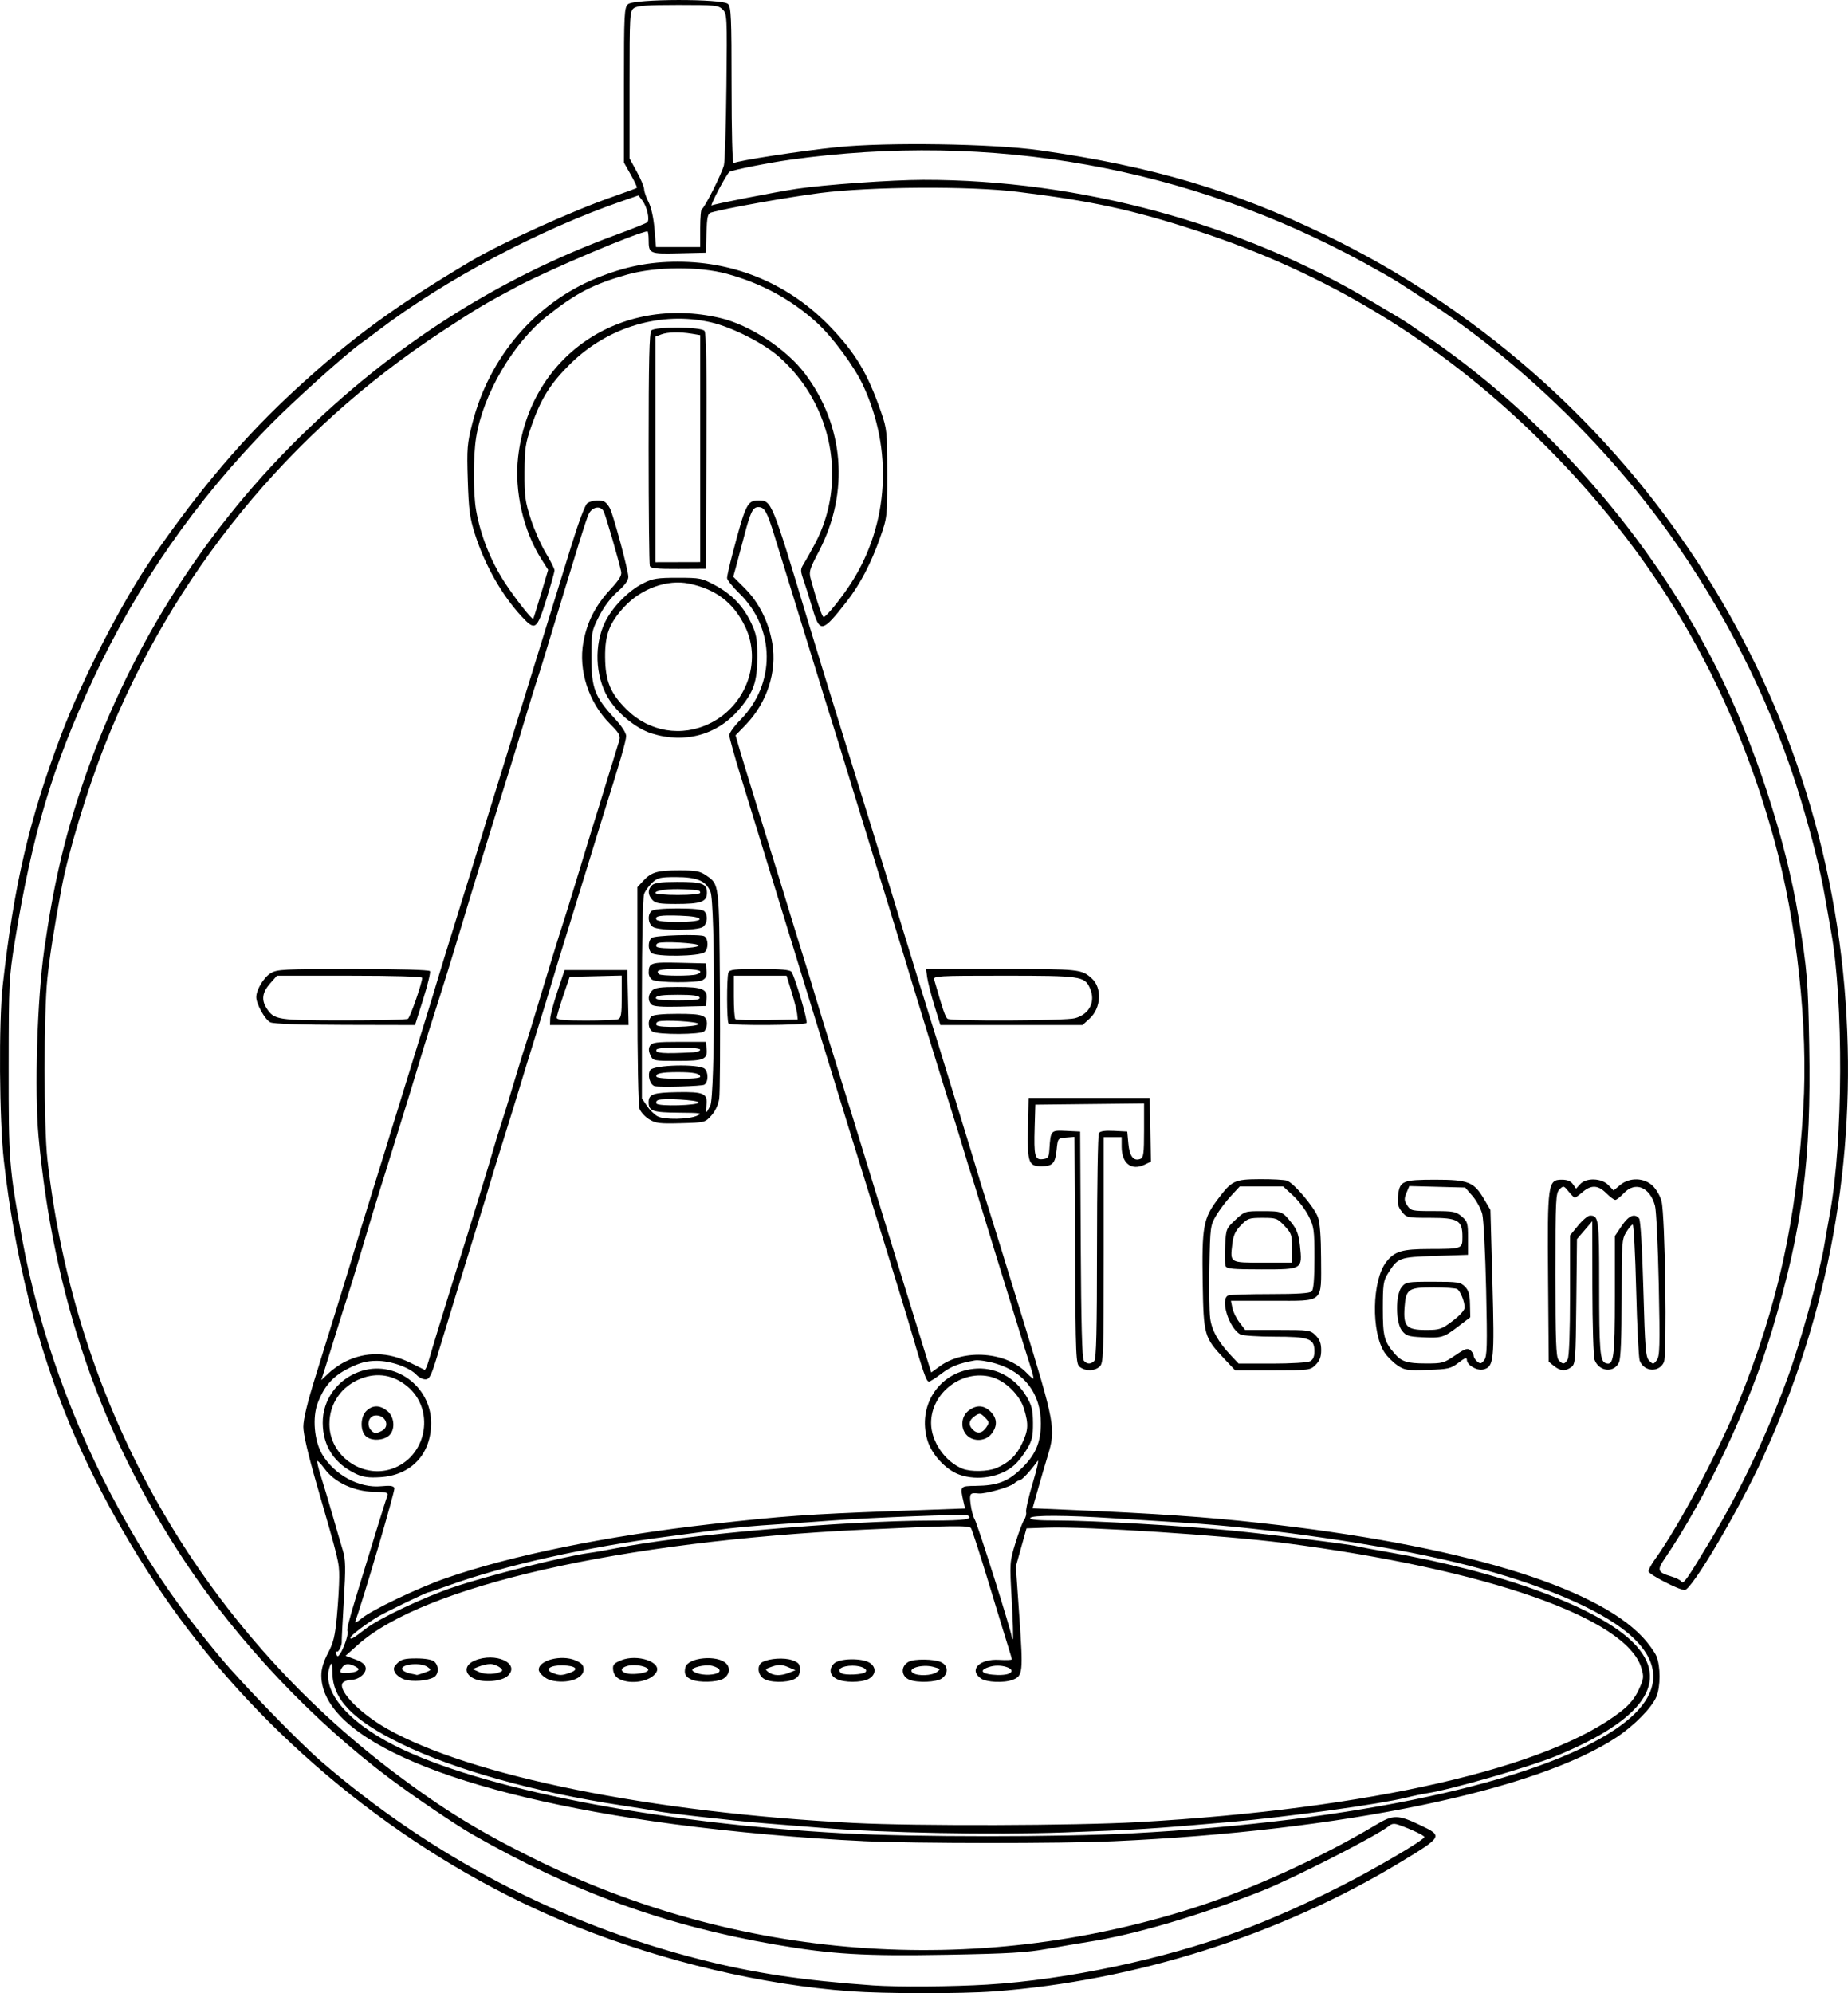 <?xml version="1.0" encoding="UTF-8" standalone="no"?>
<!-- Created with Inkscape (http://www.inkscape.org/) -->

<svg
   xmlns:dc="http://purl.org/dc/elements/1.1/"
   xmlns:cc="http://creativecommons.org/ns#"
   xmlns:rdf="http://www.w3.org/1999/02/22-rdf-syntax-ns#"
   xmlns:svg="http://www.w3.org/2000/svg"
   xmlns="http://www.w3.org/2000/svg"
   xmlns:sodipodi="http://sodipodi.sourceforge.net/DTD/sodipodi-0.dtd"
   xmlns:inkscape="http://www.inkscape.org/namespaces/inkscape"
   version="1.1"
   id="svg5429"
   width="132.283"
   height="142.666"
   viewBox="0 0 132.283 142.666"
   sodipodi:docname="A-TeamLogo.svg"
   inkscape:version="0.92.2 2405546, 2018-03-11">
  <defs
     id="defs5433" />
  <sodipodi:namedview
     pagecolor="#ffffff"
     bordercolor="#666666"
     borderopacity="1"
     objecttolerance="10"
     gridtolerance="10"
     guidetolerance="10"
     inkscape:pageopacity="0"
     inkscape:pageshadow="2"
     inkscape:window-width="1880"
     inkscape:window-height="988"
     id="namedview5431"
     showgrid="false"
     inkscape:zoom="2.8235293"
     inkscape:cx="28.391245"
     inkscape:cy="72.97853"
     inkscape:window-x="20"
     inkscape:window-y="46"
     inkscape:window-maximized="0"
     inkscape:current-layer="svg5429"
     fit-margin-top="0"
     fit-margin-left="0"
     fit-margin-right="0"
     fit-margin-bottom="0" />
  <path
     style="fill:#000000;stroke-width:0.16"
     d="M 60.873,142.53 C 54.593,142.076 47.588,140.424 41.294,137.913 30.547,133.627 20.556,125.974 13.397,116.546 10.205,112.342 7.093,106.952 5.056,102.097 2.679,96.433 1.046,89.934 0.276,83.08 c -0.327,-2.917 -0.374,-9.903 -0.084,-12.517 0.8,-7.201 1.897,-11.91 4.189,-17.974 1.52,-4.021 4.382,-9.569 6.571,-12.736 3.387,-4.9 6.554,-8.615 10.216,-11.984 4.002,-3.681 7.048,-5.913 12.503,-9.157 2.239,-1.332 7.253,-3.608 10.233,-4.645 0.895,-0.312 1.654,-0.593 1.686,-0.625 0.032,-0.032 -0.163,-0.45 -0.434,-0.93 l -0.492,-0.872 V 6.102 c 0,-5.162 0.02,-5.557 0.293,-5.804 0.429,-0.388 6.771,-0.4 7.157,-0.013 0.22,0.22 0.252,0.977 0.252,5.867 0,3.279 0.06,5.578 0.144,5.526 0.286,-0.177 4.808,-0.874 7.398,-1.14 3.581,-0.368 11.185,-0.251 14.523,0.224 8.039,1.144 13.817,2.852 20.392,6.028 21.41,10.344 35.658,31.339 37.291,54.95 0.785,11.357 -1.188,22.234 -5.909,32.563 -1.728,3.782 -5.106,9.505 -5.611,9.509 -0.409,0.003 -2.592,-1.127 -2.592,-1.341 0,-0.118 0.203,-0.496 0.451,-0.84 1.723,-2.389 4.593,-7.783 6.017,-11.308 2.79,-6.908 4.123,-12.974 4.612,-20.987 0.355,-5.814 -0.457,-13.321 -2.076,-19.203 -3.11,-11.297 -8.592,-20.606 -16.971,-28.818 -7.037,-6.896 -15.071,-11.775 -24.387,-14.808 -4.572,-1.489 -7.506,-2.125 -12.821,-2.779 -3.416,-0.42 -10.496,-0.377 -14.122,0.087 -2.28,0.292 -6.803,1.102 -7.817,1.401 -0.227,0.067 -0.283,0.323 -0.321,1.476 l -0.046,1.395 -1.913,0.045 c -2.124,0.051 -2.173,0.029 -2.177,-0.968 -0.001,-0.331 -0.039,-0.602 -0.083,-0.602 -0.583,0 -7.009,2.721 -9.307,3.941 -2.349,1.247 -2.872,1.558 -5.376,3.201 -10.978,7.2 -19.332,17.435 -24.138,29.572 -1.3,3.283 -2.666,7.803 -3.14,10.387 -0.551,3.007 -0.815,4.69 -0.993,6.339 -0.266,2.46 -0.266,10.628 0.001,12.999 1.997,17.749 10.878,33.39 24.98,43.992 3.316,2.493 5.843,4.048 9.709,5.974 14.717,7.333 31.618,8.62 47.33,3.606 4.102,-1.309 9.17,-3.616 13.054,-5.941 1.271,-0.761 1.591,-0.758 3.24,0.029 1.586,0.757 1.561,0.801 -1.48,2.642 -8.583,5.196 -18.953,8.49 -29.086,9.239 -2.324,0.172 -7.825,0.166 -10.271,-0.011 z m 9.849,-0.481 c 5.621,-0.344 12.561,-1.811 17.866,-3.777 2.399,-0.889 4.782,-1.944 7.431,-3.288 2.502,-1.27 5.938,-3.292 5.938,-3.495 0,-0.107 -0.937,-0.554 -1.813,-0.864 -0.341,-0.121 -0.515,-0.103 -0.722,0.075 -0.738,0.631 -6.834,3.75 -9.042,4.625 -4.52,1.792 -9.197,3.165 -12.512,3.675 -0.565,0.087 -1.857,0.307 -2.872,0.489 -1.515,0.272 -2.793,0.348 -7.141,0.426 -6.019,0.108 -8.297,-0.027 -12.357,-0.728 -7.886,-1.362 -14.421,-3.738 -21.665,-7.874 -1.211,-0.692 -4.174,-2.696 -5.938,-4.018 -5.503,-4.123 -10.835,-9.766 -14.636,-15.489 C 7.24,102.744 3.818,92.818 2.761,81.363 c -0.303,-3.282 -0.1,-9.879 0.413,-13.448 0.658,-4.582 1.409,-7.829 2.688,-11.635 3.176,-9.446 8.444,-17.921 15.449,-24.854 6.729,-6.659 14.276,-11.495 22.848,-14.641 1.116,-0.41 2.093,-0.803 2.17,-0.873 0.198,-0.181 -0.013,-1.125 -0.348,-1.56 l -0.28,-0.364 -1.12,0.386 c -5.935,2.043 -12.712,5.636 -17.497,9.275 -0.504,0.383 -1.069,0.803 -1.257,0.934 -0.998,0.695 -4.763,4.077 -6.462,5.805 -5.365,5.455 -9.539,11.453 -12.72,18.273 -2.878,6.171 -4.353,11.116 -5.577,18.693 -0.426,2.637 -0.441,2.939 -0.447,9.067 -0.007,6.68 0.031,7.158 0.955,12.211 1.213,6.631 3.648,13.416 6.992,19.484 2.229,4.045 4.142,6.837 7.198,10.51 1.563,1.878 5.633,6.074 7.232,7.455 7.904,6.828 17.194,11.667 27.282,14.21 3.779,0.953 7.185,1.461 12.196,1.819 1.732,0.124 5.709,0.095 8.244,-0.06 z m 51.758,-31.861 c 2.143,-3.571 4.041,-7.587 5.529,-11.702 0.936,-2.589 2.283,-7.498 2.598,-9.468 0.056,-0.353 0.235,-1.364 0.396,-2.247 0.925,-5.052 0.963,-15.139 0.076,-20.06 -0.127,-0.706 -0.341,-1.911 -0.474,-2.678 -0.306,-1.761 -0.896,-4.119 -1.699,-6.791 -1.878,-6.254 -4.861,-12.42 -8.762,-18.109 -4.659,-6.796 -11.318,-13.294 -18.109,-17.673 -0.794,-0.512 -1.697,-1.094 -2.006,-1.293 -0.309,-0.199 -1.392,-0.816 -2.407,-1.371 -12.515,-6.846 -26.652,-9.378 -41.083,-7.357 -1.516,0.212 -4.104,0.727 -4.318,0.859 -0.089,0.055 -0.443,0.637 -0.787,1.293 -0.344,0.656 -0.568,1.158 -0.498,1.115 0.164,-0.102 4.518,-0.953 6.084,-1.19 1.951,-0.295 6.819,-0.64 9.067,-0.643 11.181,-0.014 22.799,3.138 32.139,8.72 0.907,0.542 1.773,1.058 1.926,1.146 0.635,0.369 2.933,1.967 4.129,2.87 7.809,5.897 14.349,13.726 18.671,22.353 2.631,5.252 4.886,12.141 5.794,17.705 0.617,3.778 0.675,4.485 0.76,9.147 0.149,8.247 -0.47,13.037 -2.626,20.301 -1.616,5.444 -4.715,12.045 -7.736,16.476 -0.541,0.793 -0.481,0.955 0.455,1.236 0.35,0.105 0.687,0.271 0.747,0.369 0.148,0.24 0.371,-0.074 2.133,-3.009 z M 50.12,16.32 c 0,-0.75 0.055,-1.364 0.121,-1.364 0.156,0 1.415,-2.497 1.578,-3.129 0.068,-0.265 0.149,-2.808 0.179,-5.653 0.054,-5.018 0.046,-5.181 -0.27,-5.496 -0.302,-0.302 -0.527,-0.325 -3.183,-0.325 -2.216,0 -2.928,0.051 -3.169,0.228 -0.297,0.218 -0.312,0.467 -0.312,5.496 v 5.268 l 0.522,0.951 c 0.287,0.523 0.522,1.086 0.522,1.25 0,0.164 0.142,0.577 0.316,0.918 0.191,0.374 0.359,1.135 0.424,1.919 l 0.108,1.3 h 1.582 1.582 z M 61.755,131.779 c -4.174,-0.19 -9.349,-0.655 -13.561,-1.216 -15.673,-2.091 -25.169,-6.098 -25.192,-10.63 -0.002,-0.472 0.152,-0.994 0.474,-1.605 0.394,-0.746 0.507,-1.216 0.642,-2.67 0.09,-0.971 0.164,-2.218 0.164,-2.77 1.4e-4,-1.056 -0.026,-1.164 -1.587,-6.555 -0.629,-2.173 -0.981,-3.681 -0.981,-4.205 0,-0.54 0.294,-1.76 0.867,-3.593 1.164,-3.724 2.649,-8.546 2.906,-9.435 0.115,-0.397 0.546,-1.805 0.958,-3.129 0.922,-2.965 1.496,-4.824 1.685,-5.456 0.079,-0.265 0.336,-1.095 0.571,-1.846 0.235,-0.75 0.592,-1.906 0.792,-2.568 0.2,-0.662 0.635,-2.07 0.965,-3.129 0.33,-1.059 0.693,-2.251 0.806,-2.648 0.113,-0.397 0.835,-2.744 1.604,-5.216 0.769,-2.471 1.491,-4.818 1.604,-5.216 0.113,-0.397 0.689,-2.275 1.28,-4.172 0.591,-1.898 1.638,-5.292 2.328,-7.543 0.689,-2.251 1.402,-4.562 1.584,-5.135 0.182,-0.574 0.73,-2.343 1.217,-3.932 0.526,-1.714 0.997,-2.97 1.16,-3.089 0.301,-0.22 0.995,-0.263 1.272,-0.078 0.097,0.065 0.252,0.262 0.344,0.439 0.253,0.485 1.325,4.469 1.321,4.91 -0.002,0.257 -0.261,0.611 -0.776,1.063 -0.48,0.421 -0.98,1.085 -1.32,1.757 -0.53,1.044 -0.548,1.141 -0.548,2.934 2.41e-4,2.198 0.242,2.842 1.632,4.343 0.525,0.567 0.855,1.069 0.855,1.298 0,0.326 -0.477,1.974 -1.598,5.521 -0.167,0.53 -0.679,2.191 -1.136,3.691 -0.458,1.5 -1.159,3.775 -1.558,5.055 -0.399,1.28 -0.851,2.76 -1.005,3.29 -0.153,0.53 -0.661,2.191 -1.127,3.691 -0.467,1.5 -1.011,3.27 -1.209,3.932 -0.199,0.662 -0.736,2.395 -1.193,3.852 -0.458,1.456 -0.891,2.865 -0.962,3.129 -0.072,0.265 -0.468,1.565 -0.88,2.889 -0.412,1.324 -0.935,3.021 -1.162,3.771 -0.227,0.75 -0.578,1.906 -0.781,2.568 -0.203,0.662 -0.605,1.98 -0.894,2.929 -0.453,1.488 -0.573,1.725 -0.867,1.725 -0.188,0 -0.466,-0.138 -0.619,-0.306 -0.49,-0.541 -1.858,-1.026 -2.873,-1.018 -0.716,0.005 -1.176,0.127 -1.976,0.52 -1.132,0.557 -1.768,1.268 -2.239,2.501 -0.392,1.027 -0.25,2.698 0.311,3.656 0.869,1.483 2.666,2.455 4.244,2.297 0.634,-0.063 0.873,-0.029 0.936,0.134 0.064,0.166 -2.266,8.096 -2.805,9.548 -0.049,0.132 0.155,0.036 0.453,-0.215 0.717,-0.602 4.009,-2.176 6.021,-2.879 4.67,-1.632 11.561,-3.036 19.017,-3.876 5.104,-0.575 6.922,-0.705 12.892,-0.925 l 5.269,-0.194 -0.112,-0.489 c -0.255,-1.115 -0.255,-1.114 0.887,-1.13 1.508,-0.02 2.256,-0.294 3.184,-1.166 1.065,-1.001 1.462,-1.894 1.467,-3.298 0.007,-2.106 -1.167,-3.676 -3.202,-4.282 -0.58,-0.173 -1.27,-0.276 -1.533,-0.23 -1.123,0.197 -1.712,0.432 -2.398,0.956 -0.402,0.306 -0.794,0.557 -0.872,0.557 -0.199,0 -0.375,-0.518 -1.533,-4.493 -0.184,-0.633 -1.829,-5.969 -3.561,-11.555 -0.315,-1.015 -0.739,-2.387 -0.943,-3.049 -0.755,-2.453 -1.523,-4.954 -2.168,-7.061 -0.365,-1.192 -1.098,-3.575 -1.628,-5.296 -0.53,-1.721 -1.096,-3.563 -1.257,-4.092 -0.279,-0.918 -0.503,-1.644 -2.391,-7.783 -0.448,-1.456 -0.815,-2.778 -0.816,-2.938 -7.22e-4,-0.159 0.359,-0.656 0.799,-1.103 2.534,-2.574 2.502,-6.527 -0.073,-9.041 -0.488,-0.476 -0.887,-0.976 -0.887,-1.109 0,-0.134 0.176,-0.913 0.391,-1.732 0.938,-3.566 1.06,-3.816 1.862,-3.816 0.937,0 0.95,0.032 3.523,8.586 0.513,1.707 2.096,6.857 2.564,8.345 0.25,0.794 0.563,1.805 0.696,2.247 0.133,0.441 0.535,1.741 0.894,2.889 0.6,1.92 2.835,9.208 3.815,12.437 0.228,0.75 0.654,2.122 0.947,3.049 0.293,0.927 0.64,2.046 0.771,2.487 0.131,0.441 0.684,2.247 1.23,4.012 0.546,1.765 1.085,3.535 1.198,3.932 0.113,0.397 0.425,1.408 0.693,2.247 0.268,0.839 1.432,4.601 2.586,8.361 2.312,7.526 2.373,7.862 1.785,9.786 -0.173,0.567 -0.488,1.644 -0.7,2.394 l -0.385,1.364 2.585,0.111 c 6.362,0.273 9.777,0.508 13.739,0.945 14.077,1.555 23.903,4.49 27.344,8.169 0.418,0.447 0.863,1.061 0.99,1.365 0.297,0.71 0.297,2.182 0,2.892 -0.33,0.789 -1.572,2.058 -2.839,2.901 -5.764,3.832 -19.716,6.719 -36.007,7.449 -3.831,0.172 -14.134,0.168 -17.974,-0.008 z m 19.258,-0.553 c 15.942,-0.845 28.997,-3.657 34.632,-7.46 3.445,-2.325 3.598,-4.879 0.431,-7.228 -2.336,-1.732 -6.688,-3.458 -11.873,-4.708 -5.276,-1.272 -13.458,-2.466 -19.418,-2.834 -1.545,-0.095 -3.819,-0.239 -5.055,-0.32 -3.422,-0.224 -5.914,-0.232 -5.985,-0.02 -0.042,0.127 0.546,0.18 2,0.18 2.423,0 8.923,0.376 12.429,0.719 2.649,0.259 8.552,0.997 8.961,1.121 0.136,0.041 1.115,0.226 2.174,0.41 8.251,1.435 15.132,3.979 17.628,6.518 2.672,2.718 0.751,5.504 -5.592,8.106 -1.856,0.761 -7.451,2.375 -9.147,2.638 -0.353,0.055 -1.048,0.2 -1.544,0.324 -1.857,0.461 -8.514,1.384 -12.52,1.735 -5.627,0.494 -6.949,0.577 -11.984,0.754 -5.174,0.181 -12.934,0.034 -17.362,-0.33 -1.015,-0.083 -2.857,-0.231 -4.092,-0.328 -2.208,-0.173 -7.234,-0.746 -7.863,-0.896 -0.177,-0.042 -1.224,-0.213 -2.327,-0.38 -6.178,-0.934 -12.009,-2.565 -15.807,-4.421 -3.451,-1.687 -4.881,-3.166 -4.906,-5.078 -0.008,-0.629 -0.048,-0.774 -0.149,-0.54 -0.728,1.694 1.106,3.985 4.604,5.753 6.112,3.089 18.762,5.562 32.146,6.283 5.097,0.275 15.449,0.276 20.622,0.001 z m 0.481,-0.803 c 16.597,-0.942 29.444,-3.898 34.579,-7.957 0.582,-0.46 0.961,-0.928 1.233,-1.523 0.36,-0.787 0.376,-0.916 0.189,-1.548 -1.055,-3.569 -11.053,-7.069 -25.571,-8.951 -4.177,-0.541 -14.225,-1.194 -16.925,-1.1 l -1.519,0.053 -0.382,1.364 -0.382,1.364 0.255,3.664 c 0.273,3.931 0.247,4.169 -0.485,4.448 -0.62,0.236 -1.872,0.182 -2.271,-0.097 -0.89,-0.623 -0.099,-1.419 1.324,-1.33 0.488,0.03 0.888,0.014 0.888,-0.036 -1.2e-4,-0.051 -0.102,-0.412 -0.227,-0.802 -0.125,-0.391 -0.752,-2.444 -1.394,-4.562 -0.642,-2.118 -1.228,-3.934 -1.303,-4.035 -0.147,-0.198 -1.508,-0.177 -7.668,0.115 -17.416,0.827 -31.489,4.026 -36.205,8.229 l -0.899,0.801 0.698,0.257 c 0.486,0.179 0.713,0.361 0.748,0.599 0.056,0.387 -0.492,0.853 -1.008,0.857 -0.179,0.001 -0.427,0.067 -0.552,0.146 -0.638,0.404 0.969,2.155 3.079,3.355 5.941,3.38 18.99,6.015 33.416,6.75 4.488,0.228 15.884,0.194 20.381,-0.061 z M 28.981,120.22 c -0.285,-0.086 -0.599,-0.308 -0.698,-0.494 -0.149,-0.278 -0.12,-0.397 0.161,-0.678 0.276,-0.276 0.535,-0.342 1.356,-0.342 0.624,0 1.116,0.085 1.279,0.22 0.357,0.296 0.337,0.934 -0.035,1.133 -0.472,0.253 -1.494,0.332 -2.063,0.16 z m 1.401,-0.495 c 0.494,-0.172 0.51,-0.199 0.234,-0.401 -0.544,-0.398 -2.187,-0.169 -1.758,0.245 0.088,0.085 0.34,0.186 0.56,0.226 0.221,0.04 0.408,0.082 0.417,0.094 0.009,0.012 0.255,-0.061 0.546,-0.163 z m 3.57,0.436 c -0.75,-0.34 -0.733,-0.982 0.035,-1.303 1.471,-0.615 3.262,0.193 2.381,1.074 -0.414,0.414 -1.731,0.539 -2.416,0.229 z m 1.95,-0.536 c 0.216,-0.128 -0.392,-0.518 -0.807,-0.518 -0.198,0 -0.563,0.081 -0.812,0.18 l -0.452,0.18 0.481,0.216 c 0.435,0.195 1.211,0.167 1.589,-0.058 z m 3.546,0.65 c -0.403,-0.098 -0.883,-0.515 -0.883,-0.767 0,-0.672 1.614,-1.084 2.612,-0.667 0.472,0.197 0.597,0.337 0.597,0.667 0,0.654 -1.186,1.045 -2.327,0.767 z m 1.352,-0.546 c 0.687,-0.24 0.417,-0.506 -0.534,-0.526 -0.881,-0.019 -1.312,0.296 -0.725,0.531 0.518,0.207 0.652,0.207 1.259,-0.005 z m 3.542,0.455 c -0.253,-0.127 -0.42,-0.365 -0.452,-0.643 -0.044,-0.378 0.036,-0.478 0.557,-0.695 1.167,-0.487 2.982,0.134 2.525,0.865 -0.402,0.644 -1.793,0.894 -2.63,0.473 z m 1.968,-0.545 c 0.426,-0.251 -0.711,-0.583 -1.383,-0.403 -0.525,0.14 -0.561,0.4 -0.074,0.539 0.35,0.1 1.188,0.022 1.456,-0.136 z m 3.223,0.593 c -0.462,-0.186 -0.588,-0.423 -0.471,-0.887 0.179,-0.712 2.286,-0.911 2.921,-0.275 0.338,0.338 0.212,0.877 -0.26,1.115 -0.455,0.229 -1.674,0.256 -2.19,0.048 z m 1.675,-0.425 c 0.482,-0.129 0.374,-0.409 -0.218,-0.568 -0.515,-0.139 -1.633,0.14 -1.409,0.352 0.275,0.259 1.07,0.365 1.626,0.216 z m 3.439,0.334 c -0.427,-0.299 -0.47,-0.963 -0.076,-1.17 0.512,-0.269 1.557,-0.337 2.126,-0.139 0.472,0.164 0.562,0.271 0.562,0.672 0,0.347 -0.109,0.532 -0.401,0.68 -0.557,0.282 -1.782,0.258 -2.211,-0.042 z m 1.839,-0.412 0.452,-0.18 -0.538,-0.228 c -0.433,-0.183 -0.65,-0.191 -1.111,-0.039 -0.535,0.177 -0.553,0.204 -0.274,0.408 0.364,0.266 0.868,0.279 1.471,0.039 z m 3.422,0.455 c -0.502,-0.254 -0.594,-0.688 -0.231,-1.089 0.366,-0.404 2.06,-0.438 2.611,-0.053 0.466,0.326 0.402,0.871 -0.134,1.142 -0.516,0.26 -1.731,0.26 -2.245,-2e-5 z m 2.042,-0.499 c 0.212,-0.212 -0.284,-0.461 -0.92,-0.461 -0.763,0 -1.183,0.282 -0.801,0.539 0.245,0.164 1.537,0.106 1.721,-0.078 z m 3.154,0.549 c -0.617,-0.249 -0.648,-0.974 -0.054,-1.292 0.401,-0.215 1.814,-0.196 2.311,0.03 0.515,0.235 0.542,0.826 0.052,1.169 -0.386,0.27 -1.736,0.324 -2.309,0.093 z m 1.951,-0.55 c 0.293,-0.214 0.279,-0.234 -0.25,-0.375 -0.821,-0.218 -1.939,0.13 -1.438,0.447 0.357,0.225 1.338,0.184 1.688,-0.072 z m 5.115,0.129 c 0.746,-0.286 -0.401,-0.764 -1.263,-0.526 -0.926,0.256 -0.672,0.562 0.501,0.605 0.28,0.01 0.623,-0.025 0.762,-0.079 z M 25.549,119.604 c 0.178,-0.113 0.157,-0.176 -0.11,-0.319 -0.49,-0.262 -0.802,-0.218 -0.995,0.143 -0.156,0.291 -0.122,0.321 0.355,0.319 0.29,-0.001 0.627,-0.066 0.749,-0.143 z m -0.791,-2.152 c 0.11,-0.337 0.164,-0.648 0.12,-0.692 -0.08,-0.08 0.08,-0.719 0.659,-2.627 0.922,-3.04 2.102,-6.852 2.191,-7.077 0.087,-0.219 -0.057,-0.26 -0.983,-0.276 -1.392,-0.024 -2.797,-0.679 -3.494,-1.629 -0.259,-0.353 -0.501,-0.611 -0.538,-0.574 -0.037,0.037 0.078,0.524 0.256,1.081 0.178,0.557 0.551,1.808 0.83,2.779 0.278,0.971 0.613,2.114 0.743,2.54 0.199,0.651 0.211,1.218 0.07,3.573 -0.092,1.54 -0.159,2.852 -0.15,2.917 0.038,0.272 -0.226,0.829 -0.356,0.749 -0.077,-0.048 -0.096,0.029 -0.042,0.17 0.087,0.228 0.12,0.224 0.296,-0.032 0.109,-0.158 0.288,-0.564 0.397,-0.901 z m 1.451,-0.891 c 0.954,-0.733 4.153,-2.244 6.259,-2.956 2.446,-0.828 7.944,-2.214 9.709,-2.449 0.441,-0.059 1.308,-0.211 1.926,-0.337 4.587,-0.942 16.329,-1.97 22.587,-1.978 2.395,-0.003 3.026,-0.097 2.567,-0.38 -0.153,-0.095 -6.828,0.161 -9.588,0.368 -1.147,0.086 -2.736,0.197 -3.531,0.248 -2.459,0.157 -3.473,0.251 -5.135,0.479 -0.883,0.121 -2.255,0.303 -3.049,0.405 -5.909,0.757 -11.88,2.088 -15.896,3.544 -0.711,0.258 -1.336,0.468 -1.389,0.468 -0.13,0 -2.969,1.368 -3.577,1.724 -0.848,0.496 -2.006,1.375 -2.006,1.522 0,0.172 0.181,0.066 1.123,-0.658 z m 46.213,-2.028 c -0.153,-2.679 -0.15,-2.729 0.262,-4.08 0.229,-0.752 0.51,-1.5 0.624,-1.663 0.114,-0.162 0.178,-0.417 0.142,-0.566 -0.036,-0.149 0.184,-1.101 0.488,-2.116 0.304,-1.015 0.451,-1.701 0.327,-1.525 -0.462,0.656 -1.117,1.364 -1.262,1.364 -0.082,0 -0.266,0.106 -0.41,0.236 -0.282,0.255 -2.08,0.765 -2.535,0.719 -0.637,-0.065 -0.677,-0.011 -0.578,0.771 0.053,0.419 0.184,0.907 0.291,1.083 0.216,0.355 2.655,8.103 2.655,8.432 0,0.114 0.034,0.173 0.075,0.132 0.041,-0.041 0.005,-1.296 -0.08,-2.788 z M 24.692,97.473 c 1.505,-0.753 3.094,-0.722 4.724,0.092 0.484,0.242 0.924,0.46 0.976,0.484 0.053,0.025 0.184,-0.264 0.291,-0.642 0.236,-0.826 1.152,-3.83 1.776,-5.822 1.363,-4.349 2.64,-8.521 2.924,-9.549 0.085,-0.309 0.287,-0.959 0.448,-1.444 0.161,-0.485 0.595,-1.894 0.965,-3.129 0.37,-1.236 0.771,-2.536 0.893,-2.889 0.121,-0.353 0.446,-1.4 0.722,-2.327 0.625,-2.102 1.737,-5.724 1.922,-6.259 0.076,-0.221 0.435,-1.376 0.797,-2.568 0.835,-2.75 1.403,-4.602 2.34,-7.623 0.41,-1.324 0.798,-2.586 0.861,-2.805 0.096,-0.334 -0.01,-0.523 -0.662,-1.174 -1.526,-1.526 -2.28,-3.831 -1.912,-5.845 0.266,-1.454 0.861,-2.624 1.913,-3.761 0.657,-0.71 0.851,-1.029 0.792,-1.3 -0.203,-0.929 -1.109,-4.042 -1.257,-4.32 -0.226,-0.422 -0.803,-0.318 -1.058,0.189 -0.175,0.349 -0.702,2.042 -3.122,10.03 -0.267,0.883 -0.551,1.785 -0.629,2.006 -0.079,0.221 -0.401,1.268 -0.717,2.327 -0.315,1.059 -0.856,2.828 -1.201,3.932 -1.438,4.596 -2.579,8.317 -3.839,12.517 -0.278,0.927 -0.758,2.479 -1.066,3.45 -0.308,0.971 -0.698,2.199 -0.866,2.728 -0.168,0.53 -0.532,1.721 -0.809,2.648 -0.277,0.927 -0.741,2.443 -1.032,3.37 -0.29,0.927 -0.693,2.227 -0.894,2.889 -0.201,0.662 -0.539,1.745 -0.751,2.407 -0.212,0.662 -0.78,2.54 -1.264,4.172 -0.483,1.633 -0.978,3.258 -1.099,3.611 -0.121,0.353 -0.453,1.4 -0.738,2.327 -0.285,0.927 -0.653,2.115 -0.819,2.639 l -0.302,0.954 0.522,-0.496 c 0.287,-0.273 0.814,-0.642 1.172,-0.821 z m 49.028,0.198 c -0.17,-0.523 -0.574,-1.817 -0.898,-2.876 -0.324,-1.059 -0.936,-3.045 -1.361,-4.413 -0.424,-1.368 -1,-3.246 -1.278,-4.172 -0.278,-0.927 -0.568,-1.866 -0.644,-2.086 -0.076,-0.221 -0.332,-1.051 -0.569,-1.846 -0.237,-0.794 -0.638,-2.094 -0.891,-2.889 -0.253,-0.794 -0.902,-2.889 -1.442,-4.654 -0.54,-1.765 -1.16,-3.787 -1.378,-4.493 -0.217,-0.706 -0.435,-1.428 -0.484,-1.605 -0.049,-0.177 -0.47,-1.549 -0.936,-3.049 -0.466,-1.5 -1.11,-3.595 -1.431,-4.654 -0.321,-1.059 -0.787,-2.576 -1.036,-3.37 -0.249,-0.794 -0.615,-1.986 -0.813,-2.648 -0.198,-0.662 -0.6,-1.962 -0.893,-2.889 -0.293,-0.927 -0.975,-3.129 -1.516,-4.895 -0.541,-1.765 -1.265,-4.112 -1.608,-5.216 -0.343,-1.103 -0.843,-2.718 -1.111,-3.588 -0.529,-1.722 -0.704,-2.029 -1.153,-2.029 -0.393,0 -0.566,0.361 -1.025,2.127 -0.212,0.816 -0.471,1.792 -0.576,2.169 l -0.191,0.685 0.825,0.825 c 1.016,1.016 1.717,2.414 1.972,3.936 0.345,2.051 -0.377,4.258 -1.911,5.848 l -0.719,0.744 0.271,0.941 c 0.149,0.517 0.774,2.565 1.389,4.551 1.393,4.5 2.016,6.527 2.419,7.864 0.173,0.574 0.519,1.693 0.769,2.487 0.25,0.794 0.647,2.094 0.882,2.889 0.235,0.794 0.779,2.564 1.207,3.932 0.429,1.368 1.111,3.571 1.517,4.895 2.707,8.831 4.438,14.462 4.992,16.245 l 0.561,1.802 0.628,-0.455 c 1.739,-1.26 4.757,-1.024 6.203,0.486 0.239,0.25 0.458,0.431 0.486,0.403 0.028,-0.028 -0.088,-0.478 -0.258,-1.001 z M 25.487,105.498 c -1.554,-0.733 -2.37,-1.979 -2.385,-3.642 -0.015,-1.642 1.027,-3.101 2.626,-3.676 2.475,-0.89 5.133,1.014 5.133,3.676 0,2.233 -1.427,3.746 -3.661,3.88 -0.817,0.049 -1.224,-0.007 -1.713,-0.238 z m 2.773,-0.441 c 2.356,-0.984 2.849,-4.215 0.889,-5.831 -0.984,-0.811 -2.134,-1.005 -3.298,-0.556 -1.409,0.544 -2.274,1.788 -2.271,3.266 0.004,2.351 2.515,4.025 4.68,3.121 z m -2.107,-2.291 c -0.389,-0.429 -0.343,-1.388 0.086,-1.787 0.448,-0.417 0.938,-0.416 1.473,0.005 0.564,0.444 0.601,1.45 0.066,1.825 -0.483,0.338 -1.298,0.317 -1.624,-0.044 z m 1.189,-0.354 c 0.63,-0.337 0.218,-1.195 -0.523,-1.09 -0.425,0.06 -0.589,0.655 -0.282,1.024 0.229,0.275 0.389,0.288 0.806,0.066 z m 41.33,3.139 c -0.971,-0.346 -1.991,-1.45 -2.29,-2.478 -0.713,-2.45 0.804,-4.802 3.287,-5.095 1.516,-0.179 2.989,0.585 3.807,1.975 0.384,0.652 0.46,0.964 0.467,1.903 0.006,0.937 -0.063,1.243 -0.419,1.846 -0.235,0.397 -0.632,0.91 -0.883,1.139 -0.962,0.881 -2.645,1.182 -3.969,0.71 z m 2.651,-0.471 c 0.885,-0.37 1.441,-0.903 1.844,-1.767 0.445,-0.955 0.468,-1.353 0.142,-2.451 -0.299,-1.007 -1.341,-2.031 -2.341,-2.3 -2.1,-0.565 -4.319,1.127 -4.319,3.294 0,1.321 0.998,2.772 2.252,3.272 0.587,0.234 1.806,0.21 2.423,-0.048 z m -2.107,-2.342 c -0.478,-0.478 -0.428,-1.337 0.102,-1.754 0.561,-0.441 1.109,-0.42 1.59,0.061 0.481,0.481 0.503,1.03 0.061,1.59 -0.417,0.53 -1.276,0.58 -1.754,0.102 z m 1.397,-0.59 c 0.209,-0.315 0.198,-0.383 -0.113,-0.694 -0.311,-0.311 -0.379,-0.322 -0.694,-0.113 -0.451,0.299 -0.514,0.648 -0.177,0.984 0.336,0.336 0.685,0.274 0.984,-0.177 z m 6.698,-4.292 c -0.3,-0.219 -0.313,-0.522 -0.356,-8.354 l -0.044,-8.127 -0.597,0.05 c -0.596,0.049 -0.598,0.052 -0.683,0.901 -0.094,0.939 -0.288,1.148 -1.066,1.152 -0.937,0.005 -1.029,-0.249 -0.979,-2.701 l 0.045,-2.191 h 4.333 4.333 l 0.044,2.28 0.044,2.28 -0.446,0.215 c -0.95,0.459 -1.649,-0.084 -1.649,-1.281 v -0.686 h -0.642 -0.642 v 8.079 c 0,7.623 -0.017,8.094 -0.293,8.345 -0.36,0.326 -0.984,0.343 -1.401,0.038 z m 1.02,-0.446 c 0.145,-0.145 0.193,-2.176 0.195,-8.144 0.001,-4.373 0.062,-8.046 0.135,-8.161 0.091,-0.143 0.431,-0.194 1.081,-0.16 l 0.948,0.049 0.08,0.866 c 0.084,0.909 0.375,1.277 0.861,1.09 0.223,-0.086 0.263,-0.392 0.263,-2.034 v -1.934 l -3.892,0.043 -3.892,0.043 -0.047,1.605 c -0.061,2.081 0.009,2.362 0.574,2.297 0.384,-0.044 0.441,-0.126 0.478,-0.692 0.092,-1.383 0.093,-1.385 1.206,-1.331 l 0.998,0.048 0.042,8.09 c 0.029,5.648 0.096,8.155 0.22,8.305 0.221,0.267 0.497,0.275 0.749,0.023 z m 9.295,-0.161 c -1.431,-1.524 -1.472,-1.669 -1.534,-5.424 -0.066,-3.991 0.043,-4.607 1.05,-5.947 1.041,-1.385 1.205,-1.464 3.052,-1.475 0.863,-0.005 1.728,0.042 1.922,0.104 0.487,0.156 1.971,1.907 2.229,2.63 0.138,0.387 0.215,1.415 0.22,2.927 0.01,3.264 0.26,3.045 -3.472,3.045 h -2.98 l 0.102,0.508 c 0.056,0.279 0.285,0.749 0.51,1.043 l 0.408,0.535 h 2.326 c 2.256,0 2.338,0.012 2.72,0.394 0.29,0.29 0.394,0.567 0.394,1.05 0,0.483 -0.104,0.761 -0.394,1.05 -0.387,0.387 -0.442,0.394 -3.081,0.394 H 88.411 Z m 6.154,0.187 c 0.214,-0.114 0.31,-0.337 0.31,-0.713 0,-0.911 -0.371,-1.047 -2.855,-1.047 -1.178,0 -2.279,-0.073 -2.447,-0.163 -0.819,-0.438 -1.475,-2.554 -0.864,-2.788 0.14,-0.054 1.497,-0.097 3.017,-0.097 1.935,0 2.821,-0.058 2.956,-0.193 0.131,-0.131 0.193,-0.892 0.193,-2.376 0,-2.018 -0.031,-2.245 -0.409,-3.004 -0.225,-0.451 -0.729,-1.115 -1.12,-1.476 l -0.711,-0.655 h -1.553 -1.553 l -0.632,0.682 c -0.348,0.375 -0.824,1.007 -1.059,1.404 -0.412,0.698 -0.428,0.819 -0.48,3.61 -0.03,1.588 -0.007,3.264 0.051,3.723 0.109,0.876 0.578,1.714 1.51,2.702 l 0.526,0.557 h 2.405 c 1.351,0 2.541,-0.073 2.715,-0.166 z m -6.051,-6.816 c -0.051,-0.133 -0.065,-0.79 -0.031,-1.459 0.06,-1.193 0.075,-1.231 0.733,-1.845 0.663,-0.618 0.689,-0.627 1.922,-0.624 1.414,0.003 1.445,0.015 2.107,0.848 0.374,0.471 0.507,0.836 0.592,1.623 0.183,1.705 0.192,1.698 -2.743,1.698 -2.066,0 -2.502,-0.041 -2.58,-0.242 z m 4.757,-1.272 c 0,-0.951 -0.042,-1.077 -0.541,-1.605 -0.511,-0.542 -0.597,-0.573 -1.573,-0.573 -0.959,0 -1.07,0.038 -1.55,0.534 -0.397,0.41 -0.54,0.724 -0.614,1.354 -0.159,1.344 -0.195,1.322 2.187,1.322 h 2.091 z m 7.546,8.382 c -0.307,-0.208 -0.717,-0.613 -0.911,-0.901 -0.985,-1.462 -0.917,-5.194 0.118,-6.511 0.595,-0.757 1.114,-0.912 3.078,-0.917 2.369,-0.007 2.365,-0.005 2.365,-0.878 0,-1.173 -0.308,-1.353 -2.315,-1.353 -1.634,0 -1.682,-0.01 -2.022,-0.441 -0.277,-0.351 -0.332,-0.587 -0.269,-1.154 0.117,-1.047 0.321,-1.133 2.67,-1.133 2.367,7.2e-4 2.761,0.158 3.487,1.394 l 0.454,0.772 0.142,5.17 c 0.154,5.606 0.108,6.055 -0.645,6.244 -0.453,0.114 -1.182,-0.309 -1.182,-0.684 0,-0.198 -0.136,-0.152 -0.602,0.204 -0.555,0.424 -0.727,0.464 -2.207,0.513 -1.467,0.048 -1.653,0.02 -2.163,-0.325 z m 4.127,-0.71 c 0.696,-0.479 0.886,-0.546 1.085,-0.382 0.132,0.11 0.241,0.29 0.241,0.401 0,0.111 0.116,0.298 0.258,0.416 0.22,0.182 0.294,0.167 0.499,-0.101 0.207,-0.271 0.226,-0.975 0.137,-5.042 -0.057,-2.6 -0.181,-5.034 -0.276,-5.41 -0.095,-0.375 -0.408,-0.956 -0.697,-1.291 l -0.526,-0.608 -2,-0.053 -2,-0.053 -0.204,0.493 c -0.174,0.42 -0.165,0.553 0.059,0.895 0.252,0.384 0.333,0.402 1.856,0.402 1.452,0 1.632,0.034 2.042,0.387 0.417,0.359 0.45,0.473 0.45,1.565 v 1.177 l -2.351,0.08 c -2.594,0.089 -2.673,0.118 -3.391,1.273 -0.316,0.508 -0.356,0.788 -0.356,2.498 2.41e-4,1.994 0.095,2.355 0.841,3.22 0.497,0.576 0.889,0.701 2.206,0.706 1.215,0.005 1.327,-0.026 2.126,-0.576 z m -2.4,-1.305 c -0.934,-0.046 -1.121,-0.109 -1.404,-0.469 -0.459,-0.583 -0.472,-2.565 -0.02,-3.123 0.292,-0.36 0.402,-0.379 2.242,-0.379 1.768,0 1.965,0.03 2.281,0.346 0.268,0.268 0.35,0.555 0.366,1.272 l 0.02,0.926 -0.883,0.673 c -1.03,0.785 -1.173,0.826 -2.602,0.755 z m 2.226,-1.168 c 0.509,-0.384 0.857,-0.771 0.857,-0.952 0,-0.424 -0.303,-1.178 -0.532,-1.323 -0.105,-0.067 -0.845,-0.122 -1.644,-0.124 -1.859,-0.003 -2.03,0.111 -2.125,1.426 -0.099,1.372 0.138,1.621 1.543,1.621 0.97,0 1.104,-0.045 1.901,-0.647 z m 7.254,3.229 -0.379,-0.307 -0.046,-5.944 c -0.052,-6.822 -0.016,-7.084 0.991,-7.084 0.379,0 0.634,0.104 0.786,0.321 l 0.225,0.321 0.291,-0.321 c 0.432,-0.477 1.536,-0.441 2.024,0.066 l 0.372,0.387 0.459,-0.387 c 0.68,-0.572 1.749,-0.541 2.36,0.07 0.251,0.251 0.527,0.738 0.614,1.083 0.256,1.018 0.402,11.009 0.168,11.522 -0.347,0.761 -1.428,0.691 -1.732,-0.112 -0.073,-0.193 -0.187,-2.464 -0.252,-5.045 -0.065,-2.582 -0.177,-4.694 -0.247,-4.694 -0.071,0 -0.279,0.243 -0.462,0.54 -0.316,0.511 -0.334,0.766 -0.334,4.727 0,2.857 -0.06,4.317 -0.188,4.599 -0.352,0.773 -1.426,0.664 -1.745,-0.177 -0.084,-0.221 -0.156,-2.546 -0.159,-5.166 l -0.006,-4.764 -0.549,0.641 -0.549,0.641 -0.047,4.467 c -0.044,4.207 -0.065,4.48 -0.359,4.695 -0.423,0.309 -0.784,0.286 -1.235,-0.079 z m 0.98,-0.485 c 0.103,-0.192 0.166,-1.946 0.166,-4.587 v -4.276 l 0.581,-0.709 c 0.32,-0.39 0.702,-0.709 0.851,-0.709 0.623,0 0.655,0.239 0.655,4.907 0,4.768 0.058,5.495 0.447,5.645 0.596,0.229 0.676,-0.338 0.676,-4.797 v -4.294 l 0.493,-0.73 c 0.495,-0.734 0.92,-0.914 1.242,-0.527 0.103,0.124 0.222,2.099 0.304,5.053 0.121,4.34 0.165,4.879 0.422,5.133 0.275,0.271 0.298,0.269 0.536,-0.038 0.217,-0.281 0.236,-0.953 0.146,-5.387 -0.057,-2.786 -0.179,-5.341 -0.272,-5.677 -0.369,-1.336 -1.421,-1.756 -2.229,-0.891 -0.247,0.265 -0.524,0.481 -0.614,0.481 -0.09,0 -0.381,-0.217 -0.645,-0.481 -0.586,-0.586 -1.079,-0.61 -1.695,-0.08 -0.256,0.221 -0.506,0.401 -0.556,0.401 -0.049,0 -0.25,-0.199 -0.446,-0.441 -0.342,-0.424 -0.367,-0.43 -0.648,-0.155 -0.271,0.267 -0.292,0.693 -0.292,6.114 0,4.703 0.043,5.878 0.22,6.092 0.287,0.346 0.453,0.335 0.657,-0.045 z M 46.465,80.118 c -0.289,-0.18 -0.596,-0.513 -0.682,-0.74 -0.094,-0.247 -0.156,-3.51 -0.156,-8.146 v -7.734 l 0.417,-0.45 c 0.582,-0.628 1.007,-0.751 2.593,-0.751 1.169,0 1.465,0.056 1.906,0.358 0.951,0.652 0.937,0.536 0.991,8.228 0.027,3.884 0.004,7.373 -0.051,7.753 -0.063,0.43 -0.274,0.886 -0.557,1.204 -0.454,0.508 -0.467,0.512 -2.195,0.558 -1.523,0.041 -1.804,0.006 -2.264,-0.281 z m 3.431,-0.257 c 0.414,-0.183 0.272,-0.206 -1.309,-0.218 -1.867,-0.014 -2.158,-0.115 -2.158,-0.748 0,-0.573 0.328,-0.689 2.05,-0.721 1.895,-0.035 2.186,0.093 2.089,0.925 -0.076,0.651 -0.041,0.659 0.271,0.057 0.352,-0.681 0.367,-14.489 0.017,-15.328 -0.327,-0.782 -0.955,-1.049 -2.469,-1.049 -1.125,0 -1.316,0.045 -1.695,0.395 -0.234,0.217 -0.498,0.583 -0.585,0.813 -0.096,0.253 -0.159,3.224 -0.159,7.525 v 7.107 l 0.366,0.543 c 0.201,0.299 0.544,0.634 0.762,0.746 0.496,0.254 2.203,0.225 2.821,-0.047 z m -3.026,-2.117 c -0.343,-0.078 -0.548,-0.797 -0.328,-1.148 0.238,-0.378 3.496,-0.459 3.896,-0.097 0.284,0.257 0.267,0.961 -0.026,1.142 -0.177,0.109 -3.134,0.195 -3.543,0.103 z m 3.25,-0.665 c 0,-0.241 -0.459,-0.338 -1.605,-0.338 -1.176,0 -1.657,0.107 -1.514,0.338 0.116,0.187 3.119,0.188 3.119,2.4e-4 z m -3.565,-1.554 c -0.134,-0.294 -0.14,-0.491 -0.019,-0.682 0.143,-0.226 0.468,-0.268 2.078,-0.268 h 1.908 l 0.052,0.451 c 0.092,0.805 -0.155,0.913 -2.081,0.913 -1.724,0 -1.752,-0.006 -1.938,-0.414 z m 3.044,-0.2 c 0.287,-0.016 0.522,-0.101 0.522,-0.189 0,-0.204 -2.995,-0.217 -3.121,-0.014 -0.166,0.269 0.471,0.319 2.599,0.203 z m -2.889,-1.486 c -0.322,-0.188 -0.372,-0.795 -0.088,-1.078 0.126,-0.126 0.785,-0.193 1.894,-0.193 1.788,0 2.086,0.103 2.086,0.722 0,0.185 -0.087,0.424 -0.193,0.53 -0.24,0.24 -3.293,0.256 -3.699,0.019 z m 3.291,-0.549 c -0.041,-0.17 -2.507,-0.314 -2.886,-0.169 -0.123,0.047 -0.178,0.161 -0.121,0.253 0.136,0.219 3.061,0.137 3.007,-0.085 z m -3.374,-1.391 c -0.271,-0.271 -0.247,-0.702 0.055,-1.004 0.195,-0.195 0.608,-0.252 1.815,-0.252 1.797,0 2.163,0.157 2.079,0.891 l -0.054,0.474 -1.849,0.045 c -1.301,0.032 -1.907,-0.013 -2.046,-0.152 z m 3.454,-0.494 c -0.047,-0.141 -0.509,-0.201 -1.565,-0.201 -1.056,0 -1.518,0.059 -1.565,0.201 -0.051,0.152 0.331,0.201 1.565,0.201 1.234,0 1.615,-0.049 1.565,-0.201 z m -3.384,-1.271 c -0.147,-0.082 -0.266,-0.308 -0.265,-0.503 0.005,-0.719 0.151,-0.768 2.177,-0.72 l 1.913,0.045 0.049,0.511 c 0.037,0.384 -0.033,0.555 -0.282,0.688 -0.394,0.211 -3.206,0.193 -3.592,-0.023 z m 3.17,-0.392 c 0.621,-0.238 0.138,-0.384 -1.271,-0.384 -1.397,0 -1.71,0.083 -1.418,0.374 0.134,0.134 2.344,0.142 2.688,0.01 z m -3.245,-1.539 c -0.258,-0.258 -0.244,-0.849 0.026,-1.073 0.223,-0.185 3.495,-0.283 3.771,-0.113 0.286,0.177 0.303,0.884 0.027,1.133 -0.345,0.312 -3.521,0.355 -3.824,0.052 z m 3.379,-0.53 c -0.041,-0.17 -2.507,-0.314 -2.886,-0.169 -0.123,0.047 -0.178,0.161 -0.121,0.253 0.136,0.219 3.061,0.137 3.007,-0.085 z m -3.272,-1.333 c -0.339,-0.237 -0.396,-0.833 -0.107,-1.122 0.126,-0.126 0.785,-0.193 1.894,-0.193 1.109,0 1.768,0.067 1.894,0.193 0.276,0.276 0.238,0.854 -0.073,1.112 -0.359,0.298 -3.184,0.306 -3.607,0.011 z m 3.352,-0.553 c -0.044,-0.134 -0.512,-0.216 -1.404,-0.248 -1.418,-0.05 -1.849,0.024 -1.686,0.287 0.155,0.25 3.174,0.212 3.09,-0.039 z m -3.386,-1.377 c -0.329,-0.363 -0.339,-0.734 -0.028,-1.044 0.177,-0.177 0.638,-0.238 1.798,-0.24 1.813,-0.003 2.137,0.116 2.137,0.785 0,0.639 -0.434,0.793 -2.232,0.793 -1.161,0 -1.456,-0.052 -1.675,-0.293 z m 3.425,-0.509 c 0,-0.179 -0.066,-0.193 -1.204,-0.249 -1.033,-0.051 -2.006,0.076 -2.006,0.263 0,0.081 0.722,0.146 1.605,0.146 0.963,0 1.605,-0.064 1.605,-0.16 z m -0.119,15.005 c -0.041,-0.17 -2.507,-0.314 -2.886,-0.169 -0.123,0.047 -0.178,0.161 -0.121,0.253 0.136,0.219 3.061,0.137 3.007,-0.085 z m -30.65,-5.731 c -0.376,-0.181 -1.006,-1.308 -1.006,-1.798 0,-0.527 0.531,-1.413 1.03,-1.717 0.458,-0.279 0.894,-0.301 5.901,-0.302 3.313,-2.4e-4 5.444,0.06 5.503,0.155 0.053,0.085 -0.166,0.988 -0.487,2.006 l -0.583,1.851 -5,-0.011 c -3.219,-0.007 -5.128,-0.072 -5.358,-0.184 z m 9.848,-0.249 c 0.165,-0.107 1.022,-2.569 1.022,-2.935 0,-0.093 -2.029,-0.152 -5.199,-0.152 h -5.199 l -0.498,0.567 c -0.556,0.633 -0.627,1.172 -0.234,1.772 0.539,0.822 0.762,0.857 5.514,0.861 2.427,0.002 4.495,-0.049 4.595,-0.114 z m 10.182,0.002 c 0.007,-0.243 0.242,-1.127 0.522,-1.966 l 0.509,-1.525 h 2.247 2.247 l 0.045,1.966 0.045,1.966 h -2.813 -2.813 l 0.013,-0.441 z m 4.869,0.023 c 0.207,-0.079 0.254,-0.379 0.254,-1.61 v -1.512 l -1.864,0.045 -1.864,0.045 -0.462,1.364 c -0.254,0.75 -0.462,1.454 -0.462,1.565 0,0.15 0.521,0.201 2.073,0.201 1.14,0 2.187,-0.044 2.327,-0.097 z m 7.903,0.311 c -0.134,-0.134 -0.142,-3.306 -0.01,-3.651 0.082,-0.214 0.433,-0.254 2.227,-0.254 1.517,0 2.173,0.058 2.28,0.201 0.243,0.326 1.184,3.504 1.085,3.664 -0.103,0.167 -5.417,0.205 -5.582,0.04 z m 4.907,-0.695 c -0.023,-0.221 -0.202,-0.925 -0.398,-1.565 l -0.357,-1.163 h -1.889 -1.889 v 1.498 c 0,0.824 0.05,1.548 0.111,1.609 0.061,0.061 1.09,0.091 2.287,0.067 l 2.176,-0.044 z m 9.821,-0.602 c -0.236,-0.772 -0.467,-1.675 -0.512,-2.006 l -0.082,-0.602 h 5.408 c 5.581,0 5.729,0.016 6.462,0.682 0.745,0.678 0.665,2.115 -0.159,2.867 l -0.506,0.463 h -5.09 -5.09 z m 10.072,0.916 c 1.048,-0.291 1.496,-1.206 1.059,-2.165 -0.383,-0.841 -0.645,-0.878 -6.15,-0.878 -4.756,0 -5.069,0.018 -4.993,0.281 0.623,2.169 0.807,2.706 0.962,2.806 0.284,0.183 8.446,0.144 9.122,-0.044 z M 46.64,52.497 c -1.139,-0.361 -2.501,-1.487 -3.145,-2.601 -0.894,-1.545 -0.97,-3.761 -0.185,-5.366 0.527,-1.078 1.681,-2.255 2.718,-2.773 0.703,-0.352 1.011,-0.401 2.487,-0.401 1.612,0 1.729,0.024 2.691,0.545 1.205,0.653 2.012,1.505 2.582,2.725 0.363,0.776 0.421,1.114 0.419,2.426 -0.003,1.741 -0.256,2.477 -1.273,3.691 -1.553,1.855 -3.906,2.51 -6.295,1.753 z m 4.178,-0.718 c 2.578,-1.266 3.727,-4.387 2.536,-6.893 -0.823,-1.731 -2.097,-2.714 -4.035,-3.113 -1.552,-0.32 -3.425,0.354 -4.635,1.667 -1.069,1.16 -1.384,1.992 -1.369,3.612 0.016,1.711 0.377,2.582 1.549,3.74 1.618,1.599 3.928,1.982 5.955,0.987 z m -13.483,-7.657 c -1.425,-1.546 -2.634,-3.681 -3.339,-5.896 -0.37,-1.164 -0.445,-1.729 -0.512,-3.852 -0.072,-2.29 -0.046,-2.615 0.332,-4.092 1.211,-4.737 4.503,-8.587 8.867,-10.369 2.016,-0.823 3.767,-1.177 5.833,-1.177 4.189,0 8.02,1.635 10.924,4.663 1.804,1.881 2.67,3.335 3.623,6.081 0.427,1.232 0.445,1.411 0.447,4.413 0.002,3.129 0.002,3.129 -0.526,4.63 -0.63,1.791 -1.427,3.315 -2.364,4.517 -1.756,2.254 -1.937,2.293 -2.459,0.522 -0.202,-0.684 -0.486,-1.588 -0.631,-2.01 -0.247,-0.715 -0.247,-0.795 0.007,-1.204 0.15,-0.241 0.503,-0.871 0.786,-1.401 2.351,-4.406 1.298,-9.969 -2.531,-13.382 -1.115,-0.994 -3.39,-2.149 -4.918,-2.497 -3.536,-0.806 -7.344,0.318 -10.036,2.963 -1.432,1.406 -2.12,2.503 -2.795,4.449 -0.434,1.252 -0.489,1.617 -0.498,3.332 -0.009,1.694 0.045,2.095 0.446,3.333 0.251,0.774 0.736,1.871 1.078,2.439 0.342,0.567 0.622,1.126 0.622,1.241 1.54e-4,0.115 -0.264,1.058 -0.588,2.095 -0.679,2.176 -0.796,2.255 -1.767,1.202 z m 1.39,-1.606 0.512,-1.729 -0.482,-0.759 c -1.3,-2.045 -1.945,-4.876 -1.668,-7.315 0.818,-7.201 7.242,-11.627 14.45,-9.955 2.11,0.489 4.732,2.205 6.067,3.969 2.826,3.734 3.212,8.504 1.028,12.707 -0.712,1.37 -0.743,1.483 -0.577,2.086 0.455,1.65 0.795,2.644 0.904,2.644 0.182,0 1.315,-1.407 2.002,-2.485 2.669,-4.189 2.972,-9.496 0.805,-14.125 -0.642,-1.37 -2.208,-3.481 -3.343,-4.503 -1.813,-1.633 -3.932,-2.779 -6.377,-3.448 -1.995,-0.546 -5.105,-0.525 -7.141,0.048 -2.427,0.683 -3.674,1.327 -5.728,2.957 -2.457,1.951 -4.608,5.629 -5.097,8.717 -0.215,1.36 -0.213,4.022 0.004,5.226 0.322,1.784 1.028,3.567 2.021,5.106 0.727,1.126 1.978,2.723 2.063,2.633 0.024,-0.026 0.274,-0.824 0.556,-1.775 z m 7.791,-2.005 c -0.047,-0.123 -0.086,-3.923 -0.086,-8.444 0,-6.179 0.048,-8.267 0.193,-8.412 0.286,-0.286 3.561,-0.263 3.801,0.026 0.131,0.158 0.17,2.551 0.14,8.626 l -0.042,8.407 -1.96,0.01 c -1.537,0.008 -1.979,-0.038 -2.046,-0.214 z m 3.605,-8.401 4.6e-5,-8.123 -0.602,-0.1 c -0.88,-0.145 -1.727,-0.125 -2.196,0.053 l -0.412,0.157 v 8.072 8.072 l 1.605,-0.004 1.605,-0.004 4.6e-5,-8.123 z"
     id="path5982"
     inkscape:connector-curvature="0" />
</svg>
